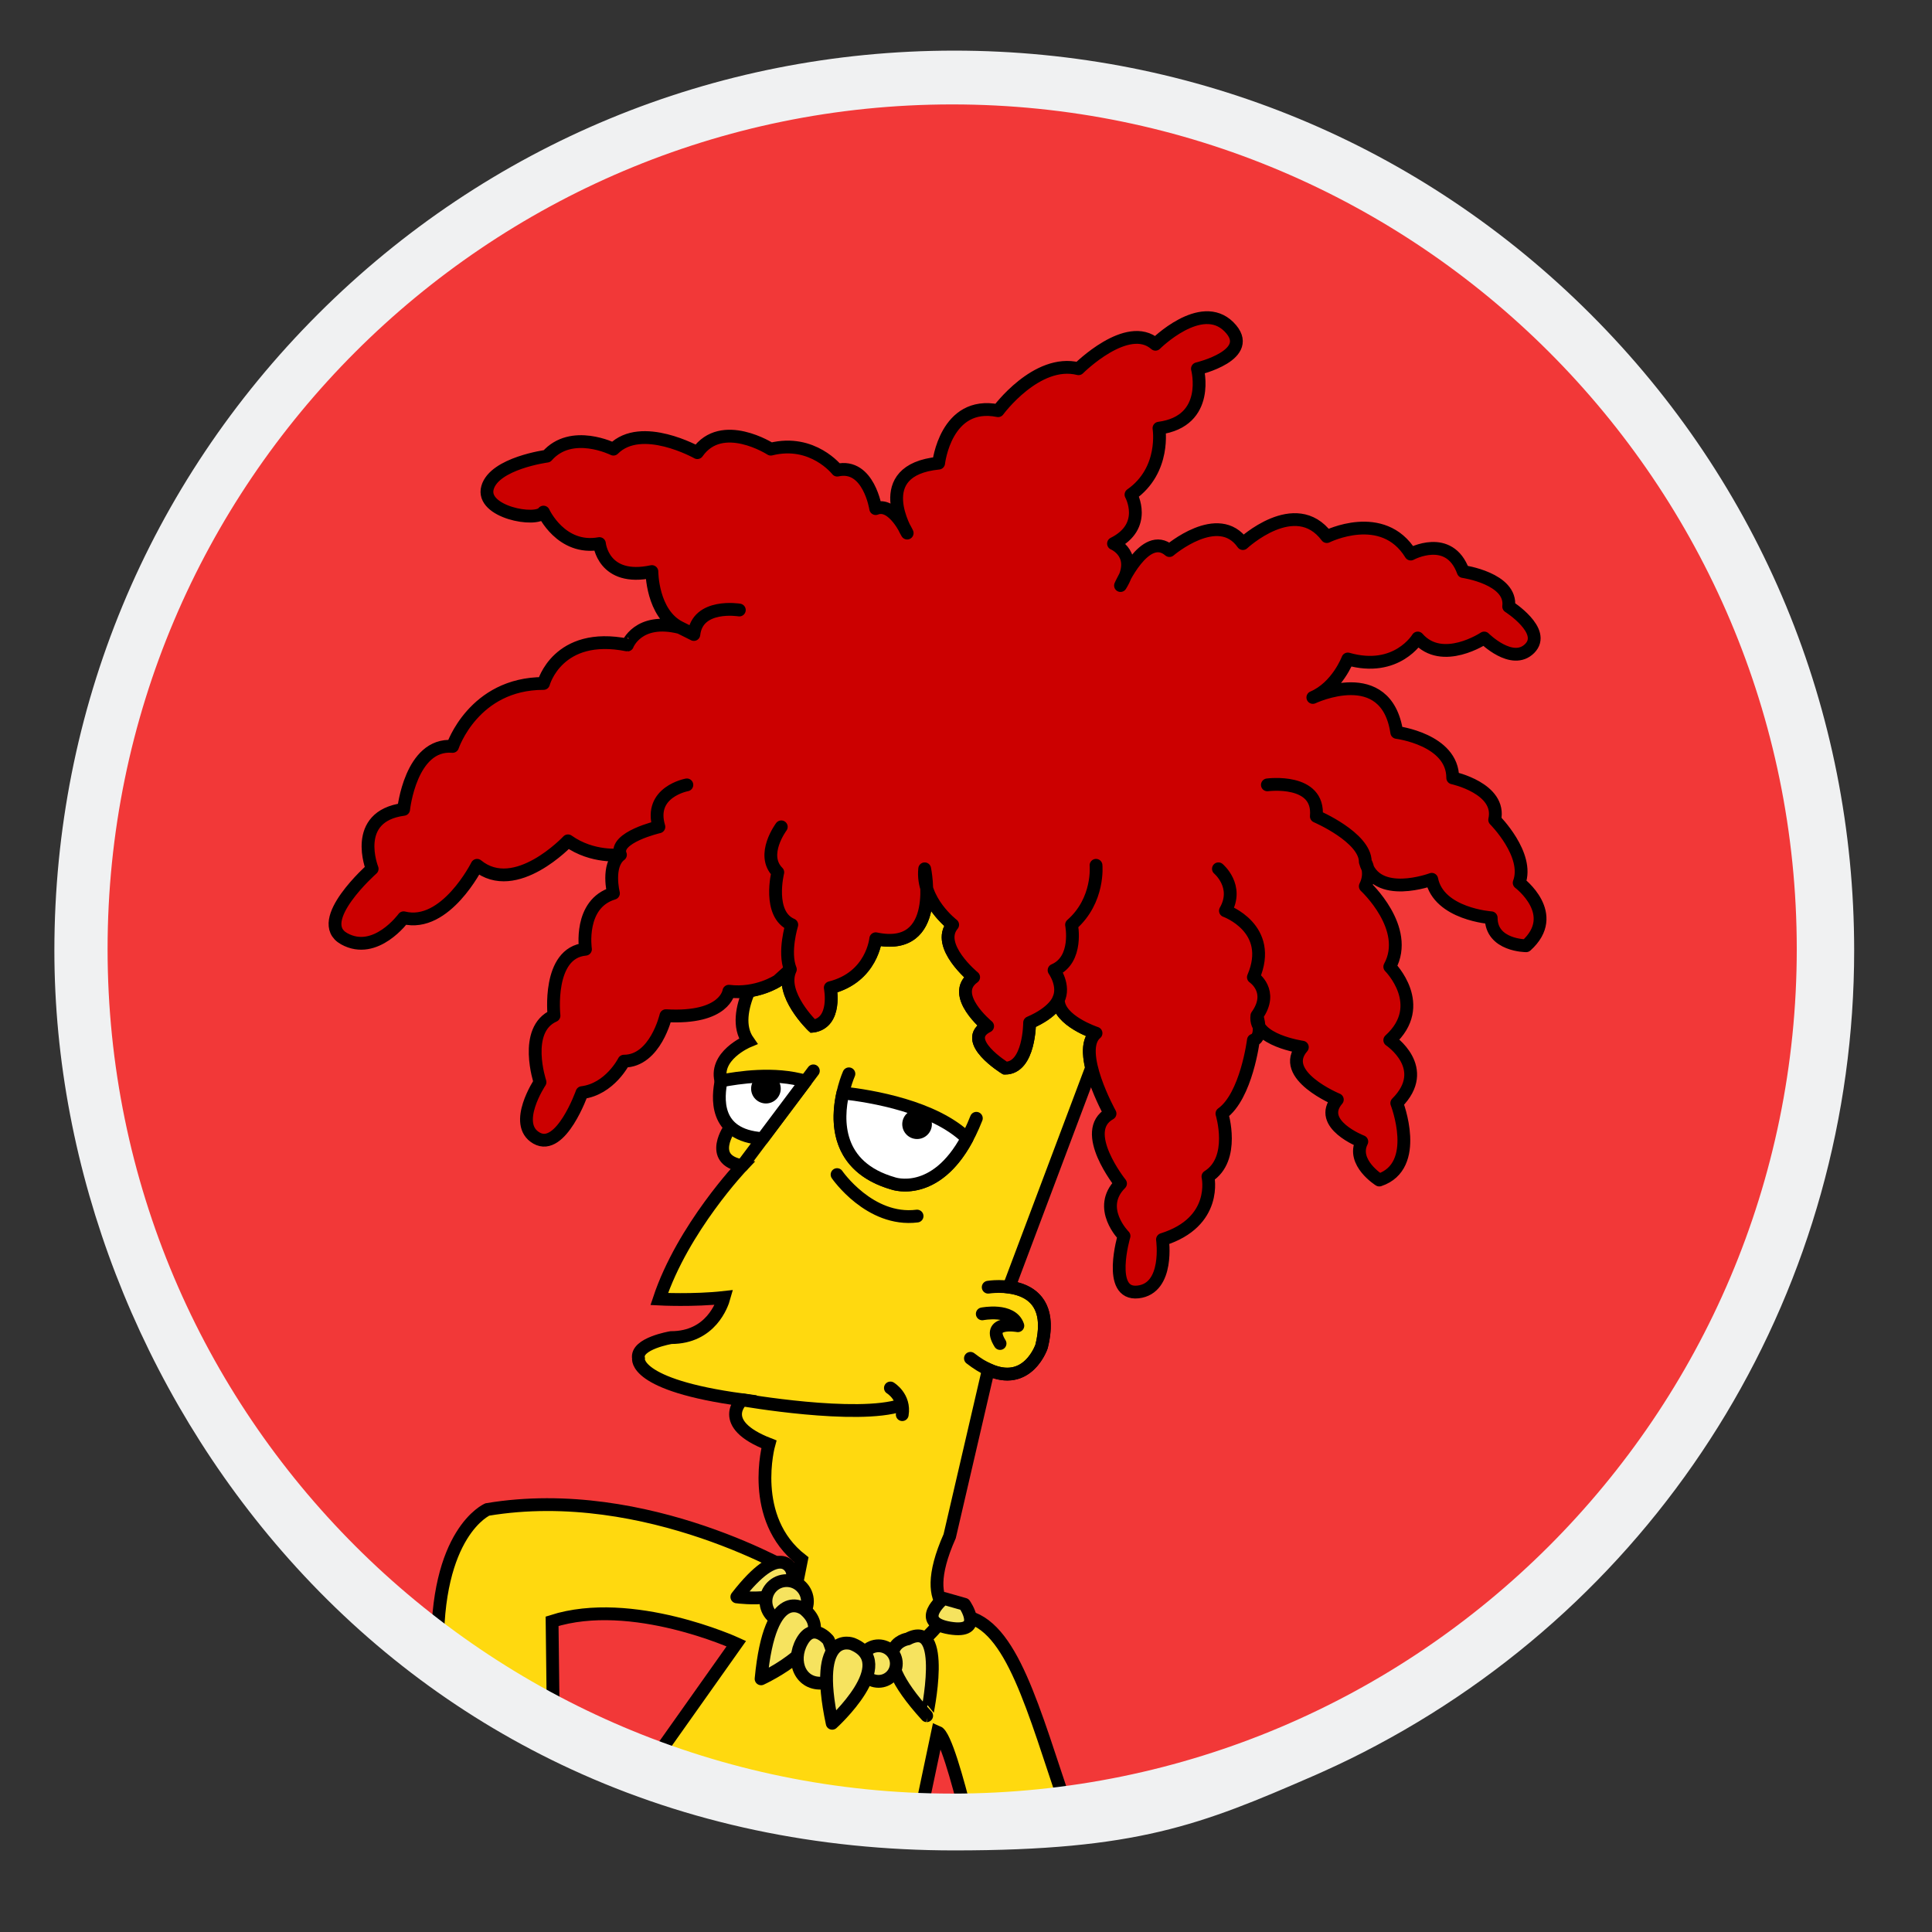 <?xml version="1.0" encoding="utf-8"?>
<!-- Generator: Adobe Illustrator 16.0.3, SVG Export Plug-In . SVG Version: 6.00 Build 0)  -->
<!DOCTYPE svg PUBLIC "-//W3C//DTD SVG 1.1//EN" "http://www.w3.org/Graphics/SVG/1.1/DTD/svg11.dtd">
<svg version="1.1" xmlns="http://www.w3.org/2000/svg" xmlns:xlink="http://www.w3.org/1999/xlink" x="0px" y="0px" width="453px"
	 height="453px" viewBox="0 0 453 453" enable-background="new 0 0 453 453" xml:space="preserve">
<rect x="0" y="0" width="453" height="453" fill="#333333" stroke="none"/>
<g id="Layer_3">
</g>
<g id="Layer_2" display="none">
	<circle display="inline" fill="#BDE18A" cx="226.758" cy="227.044" r="202.113"/>
	<path display="inline" fill="#FFFFFF" stroke="#000000" stroke-width="3" stroke-linecap="round" stroke-linejoin="round" d="
		M272.27,403.576l1.343,19.349c0,0,124.525-43.354,141.036-124.899l-61.457-4.962c0,0-39.178-19.274-58.22-20.502
		c9.029,16.497,19.729,41.422,19.729,41.422c-4.184,6.693-26.777,18.409-26.777,18.409l20.083,16.736
		C290.433,389.294,272.27,403.576,272.27,403.576z"/>
	<g id="Layer_4" display="inline">
		
			<circle fill="none" stroke="#000000" stroke-width="3" stroke-linecap="round" stroke-linejoin="round" stroke-miterlimit="10" cx="221.25" cy="226.898" r="203.08"/>
	</g>
	<g display="inline">
		<path fill="#FFFFFF" stroke="#000000" stroke-width="3" stroke-linecap="round" stroke-linejoin="round" d="M268.743,407.277
			c0.507,2.121,0,12.983,0,12.983s-55.493,25.138-123.493-2.862s-86.708-68.957-86.708-68.957
			c35.364-50.57,92.24-74.997,99.745-78.061v51.545l30.125,7.531l-11.715,15.062C176.697,344.52,210.168,394.726,268.743,407.277"/>
	</g>
	<path display="inline" fill="#FFFFFF" d="M173.805,264.539c-4.975,1.519-9.885,3.339-14.681,5.507c0,0-0.294,0.113-0.837,0.335
		v51.545l30.125,7.531l-11.715,15.062c0,0,33.471,50.206,92.046,62.758C224.169,371.77,181.646,281.705,173.805,264.539"/>
	<path display="inline" fill="none" stroke="#000000" stroke-width="3" stroke-linecap="round" stroke-linejoin="round" d="
		M173.805,264.539c-4.975,1.519-9.885,3.339-14.681,5.507c0,0-0.294,0.113-0.837,0.335v51.545l30.125,7.531l-11.715,15.062
		c0,0,33.471,50.206,92.046,62.758C224.169,371.77,181.646,281.705,173.805,264.539L173.805,264.539z"/>
	<path display="inline" fill="#FFFFFF" d="M318.949,312.722c0,0-20.659-42.344-23.232-43.148
		c-4.354,51.599-26.974,137.704-26.974,137.704s25.938-19.245,43.512-59.41l-20.083-16.736
		C292.172,331.131,314.766,319.415,318.949,312.722"/>
	<path display="inline" fill="none" stroke="#000000" stroke-width="3" stroke-linecap="round" stroke-linejoin="round" d="
		M318.949,312.722c0,0-11.494-24.064-20.523-40.562c-0.616-0.04-1.165-1.782-3.738-2.587
		c-4.354,51.599-25.944,137.704-25.944,137.704s25.938-19.245,43.512-59.41l-20.083-16.736
		C292.172,331.131,314.766,319.415,318.949,312.722L318.949,312.722z M344.89,322.763c0,0,17.738,35.801,17.738,55.886"/>
	<path display="inline" fill="#D0BEDD" d="M289.47,313.935c-6.168,13.77-11.766,13.78-11.766,13.78l-13.556-26.107l-13.277,3.542
		c0.142-0.016,0.226-0.027,0.226-0.027l-16.568,30.124c-13.926-5.253-25.253-11.966-34.441-19.11
		c14.915,26.627,34.516,57.464,55.316,78.909l13.34,12.232l3.735-14.808C276.82,374.824,284.078,343.948,289.47,313.935"/>
	<path display="inline" fill="none" stroke="#000000" stroke-width="3" stroke-linecap="round" stroke-linejoin="round" d="
		M289.47,313.935c-6.168,13.77-11.766,13.78-11.766,13.78l-13.556-26.107l-13.277,3.542c0.142-0.016,0.226-0.027,0.226-0.027
		l-16.568,30.124c-13.926-5.253-25.253-11.966-34.441-19.11c14.915,26.627,34.516,57.464,55.316,78.909l13.34,12.232l3.735-14.808
		C276.82,374.824,284.078,343.948,289.47,313.935L289.47,313.935z"/>
	<polyline display="inline" fill="#18965F" points="237.039,307.634 253.606,334.242 266.158,334.744 278.205,299.098 
		237.039,307.634 	"/>
	<polygon display="inline" fill="none" stroke="#000000" stroke-width="3" stroke-linecap="round" stroke-linejoin="round" points="
		237.039,307.634 253.606,334.242 266.158,334.744 278.205,299.098 237.039,307.634 	"/>
	<path display="inline" fill="#D0BEDD" stroke="#000000" stroke-width="3" stroke-linecap="round" stroke-linejoin="round" d="
		M174.418,252.615c9.559,37.122,51.558,48.651,77.227,51.99l-17.116,30.641c-57.233-21.589-70.788-67.776-70.788-67.776l3.176-5.433
		L174.418,252.615"/>
	<path display="inline" fill="none" stroke="#000000" stroke-width="3" stroke-linecap="round" stroke-linejoin="round" d="
		M264.148,301.607l13.556,26.107c13.32,0,18.622-26.346,20.879-42.566c0,0-4.146-8.332-5.146-7.062
		C287.038,286.21,276.884,298.07,264.148,301.607L264.148,301.607z"/>
	<path display="inline" fill="#18965F" d="M266.201,334.615l-0.043,0.129l-11.126-0.445l-10.409,48.714
		c7.836,9.397,15.942,17.752,24.12,24.265c0,0,3.304-12.583,7.629-31.006L266.201,334.615"/>
	<path display="inline" fill="none" stroke="#000000" stroke-width="3" stroke-linecap="round" stroke-linejoin="round" d="
		M266.201,334.615l-0.043,0.129l-11.126-0.445l-10.409,48.714c7.836,9.397,15.942,17.752,24.12,24.265
		c0,0,3.304-12.583,7.629-31.006L266.201,334.615L266.201,334.615z"/>
	<path display="inline" fill="#E6E6E6" d="M179.373,245.379c0,0-30.623-8.032-21.086,18.577c0,0,22.594,55.727,47.695,83.841
		c21.34,23.9,54.723,51.711,54.723,51.711l2.766,28.731l10.544-0.501l-1.261-32.247c0,0,44.032-91.585,22.443-120.704l-10.395,8.246
		c0,0,28.616,5.02-20.082,108.441l-51.709-48.697c0,0-31.629-44.18-41.67-70.789c-10.043-26.609,10.041-18.074,10.041-18.074
		L179.373,245.379"/>
	<path display="inline" fill="none" stroke="#000000" stroke-width="3" stroke-linecap="round" stroke-linejoin="round" d="
		M178.299,245.379c0,0-30.623-8.032-21.086,18.577c0,0,22.594,55.727,47.695,83.841c21.34,23.9,54.723,51.711,54.723,51.711
		l4.049,26.029l-0.209,2.452l10.544-0.501l-2.335-31.997c0,0,44.065-91.255,22.477-120.374l-11.312,6.344
		c0,0,29.501,6.592-19.197,110.014l-51.709-48.697c0,0-31.629-44.18-41.67-70.789c-10.043-26.609,10.041-18.074,10.041-18.074
		L178.299,245.379L178.299,245.379z"/>
	<path display="inline" fill="#CB904B" stroke="#000000" stroke-width="3" stroke-linecap="round" stroke-linejoin="round" d="
		M259.326,113.912c0,0,45.414,11.571,44.025,55.972c0,0,3.904,4.026-1.518,7.193l-7.822,11.068c0,0,15.264,10.406,4.857,22.201
		c0,0-2.082,15.956,4.163,27.055c0,0,11.101,8.325-1.389,12.488c0,0-36.073,7.631-64.518,1.388c0,0-21.507-6.244-23.588,9.714
		c0,0-2.082,15.955,43.013,16.648c0,0,31.312-8.731,35.381-11.793s8.86,4.104,5.549,6.937l-9.712,6.244
		c3.013,0.747,2.856,8.06-2.081,8.325c0,0-13.604,18.547-42.319,15.957c0,0-76.313-6.245-65.214-61.051
		c0,0,5.552-9.713,8.326-11.101c0,0-21.507,1.388-13.181-18.731c7.651-18.491,18.037-5.55,22.2-0.694l-2.081-6.245l-1.388-9.711
		l-9.02-24.976l11.1-32.607l21.508-20.119L259.326,113.912"/>
	<g display="inline">
		<path fill="none" stroke="#000000" stroke-width="3" stroke-linecap="round" stroke-linejoin="round" d="M297.46,272.702
			l-9.712,6.244c3.346,0.827,2.134,9.077-2.061,8.312c0,0-13.938,19.141-42.319,15.957c0,0-76.313-6.245-65.214-61.051
			c0,0,5.552-9.713,8.326-11.101c0,0-21.507,1.388-13.181-18.731c7.651-18.491,18.037-5.55,22.2-0.694l-2.081-6.245l-1.388-9.711
			l-9.02-24.976l11.1-32.607l21.508-20.119l43.707-4.163l0,0c0,0,44.813,11.017,43.425,55.417c0,0,4.828,3.664-0.417,7.247
			l-8.322,11.568c0,0,15.264,10.406,4.857,22.201c0,0-2.082,15.956,4.163,27.055c0,0,11.101,8.325-1.389,12.488
			c0,0-36.073,7.631-64.518,1.388c0,0-21.507-6.244-23.588,9.714c0,0,25.32,9.354,70.415,10.047l7.979-5.191 M229.494,158.219
			c0,0,30.524-9.713,54.111,0.694 M232.963,146.425c0,0,32.607-2.082,41.624-0.694 M239.899,134.631c0,0,14.569-1.388,25.669,0
			 M179.576,230.297c0.111,3.352,0.596,7.324,2.742,8.398c1.799,0.898,3.016-4.033,3.647-7.615
			C184.895,231.1,182.292,231.045,179.576,230.297L179.576,230.297z"/>
		<path fill="#333333" d="M257.245,104.89c-2.082-8.928-18.732,0-18.732,0c-16.649-8.928-27.057,4.072-27.057,4.072
			c-13.183-4.856-22.2,14.569-22.2,14.569c-8.325-2.775-11.794,9.713-11.794,9.713c-9.712,0.694-4.856,17.344-4.856,17.344
			c-11.101,2.082-2.081,15.262-2.081,15.262c-10.405,5.55,1.388,23.588,1.388,23.588c-4.295,5.904,0.547,15.541,2.957,19.603
			c5.744-10.412,12.592-5.911,17.207-1.227c2.031-0.366,3.977-0.755,4.811-1.033c5.551-4.162-6.243-16.649-6.243-16.649
			c5.55-3.469,0.693-29.138,0.693-29.138c6.244-2.775,2.774-18.732,2.774-18.732s-8.324,1.388-0.692-2.081
			c7.631-3.468,18.731-14.569,18.731-14.569c9.713,0.693,15.956-6.937,18.037-6.937c13.181,4.163,20.118-2.775,20.118-2.775
			c13.875,4.857,15.263-6.244,15.263-6.244C266.261,106.188,257.245,104.89,257.245,104.89"/>
		<path fill="none" stroke="#000000" stroke-width="3" stroke-linecap="round" stroke-linejoin="round" d="M257.245,104.89
			c-2.082-8.928-18.732,0-18.732,0c-16.649-8.928-27.057,4.072-27.057,4.072c-13.183-4.856-22.2,14.569-22.2,14.569
			c-8.325-2.775-11.794,9.713-11.794,9.713c-9.712,0.694-4.856,17.344-4.856,17.344c-11.101,2.082-2.081,15.262-2.081,15.262
			c-10.405,5.55,1.388,23.588,1.388,23.588c-4.295,5.904,0.547,15.541,2.957,19.603c5.744-10.412,12.592-5.911,17.207-1.227
			c2.031-0.366,3.977-0.755,4.811-1.033c5.551-4.162-6.243-16.649-6.243-16.649c5.55-3.469,0.693-29.138,0.693-29.138
			c6.244-2.775,2.774-18.732,2.774-18.732s-8.324,1.388-0.692-2.081c7.631-3.468,18.731-14.569,18.731-14.569
			c9.713,0.693,15.956-6.937,18.037-6.937c13.181,4.163,20.118-2.775,20.118-2.775c13.875,4.857,15.263-6.244,15.263-6.244
			C266.261,106.188,257.245,104.89,257.245,104.89L257.245,104.89z"/>
	</g>
	<path display="inline" fill="#FFFFFF" d="M237.126,251.183c0,0-3.783-1.093-8.326-1.192v24.1
		c5.705,1.706,13.539,2.994,24.282,3.366v-24.121C247.686,252.986,242.279,252.314,237.126,251.183"/>
	<path display="inline" fill="none" stroke="#000000" stroke-width="3" stroke-linecap="round" stroke-linejoin="round" d="
		M237.126,251.183c0,0-3.783-1.093-8.326-1.192v24.1c5.705,1.706,13.539,2.994,24.282,3.366v-24.121
		C247.686,252.986,242.279,252.314,237.126,251.183L237.126,251.183z"/>
	<path display="inline" fill="#FFFFFF" d="M213.538,260.896c0,0-1.081,8.308,15.262,13.193v-24.1
		C222.505,249.853,214.747,251.628,213.538,260.896"/>
	<path display="inline" fill="none" stroke="#000000" stroke-width="3" stroke-linecap="round" stroke-linejoin="round" d="
		M213.538,260.896c0,0-1.081,8.308,15.262,13.193v-24.1C222.505,249.853,214.747,251.628,213.538,260.896L213.538,260.896z"/>
	<path display="inline" fill="#FFFFFF" d="M275.281,252.703v21.019c6.076-1.768,16.92-8.544,17.343-8.604v-14.276
		C288.053,251.515,282.033,252.25,275.281,252.703"/>
	<path display="inline" fill="none" stroke="#000000" stroke-width="3" stroke-linecap="round" stroke-linejoin="round" d="
		M275.281,253.203v21.019c6.076-1.768,12.352-4.44,16.65-8.47l0.692-14.41C288.053,252.015,282.033,252.75,275.281,253.203
		L275.281,253.203z"/>
	<path display="inline" fill="#FFFFFF" d="M253.082,253.335v24.121c1.126,0.039,2.277,0.071,3.469,0.089
		c0,0,9.116-0.524,18.73-3.323v-21.019C268.397,253.665,260.752,253.829,253.082,253.335"/>
	<path display="inline" fill="none" stroke="#000000" stroke-width="3" stroke-linecap="round" stroke-linejoin="round" d="
		M253.082,253.335v24.121c1.126,0.039,2.277,0.071,3.469,0.089c0,0,9.116-0.524,18.73-3.323v-21.019
		C268.397,253.665,260.752,253.829,253.082,253.335L253.082,253.335z M217.7,240.776c0,0-15.263,4.162-18.038,14.568
		c-2.775,10.407,9.713,15.957,9.713,15.957 M184.399,211.638c0,0,6.938,2.082,5.55,6.938c0,0-13.182-6.244-4.856,3.469
		 M253.774,222.045c0,0-6.938,11.794,6.938,12.488c0,0,27.921,3.483,29.138-11.102c0.692-8.324-10.406-15.262-10.406-15.262
		s-25.67-20.119,0.692-29.832"/>
	<path display="inline" fill="#FFFFFF" d="M259.669,190.047c1.196,6.597-7.461,13.692-19.336,15.846
		c-11.876,2.153-22.472-1.449-23.669-8.045c-1.196-6.598,7.459-13.693,19.336-15.847
		C247.875,179.847,258.473,183.449,259.669,190.047"/>
	<path display="inline" fill="none" stroke="#000000" stroke-width="3" stroke-linecap="round" stroke-linejoin="round" d="
		M259.669,190.047c1.196,6.597-7.461,13.692-19.336,15.846c-11.876,2.153-22.472-1.449-23.669-8.045
		c-1.196-6.598,7.459-13.693,19.336-15.847C247.875,179.847,258.473,183.449,259.669,190.047L259.669,190.047z"/>
	<path display="inline" fill="#FFFFFF" d="M268.239,189.117c0.048,6.496,8.505,12.11,18.891,12.539
		c10.39,0.428,18.771-4.49,18.726-10.986c-0.047-6.496-8.507-12.11-18.895-12.539C276.576,177.702,268.192,182.62,268.239,189.117"
		/>
	<path display="inline" fill="none" stroke="#000000" stroke-width="3" stroke-linecap="round" stroke-linejoin="round" d="
		M268.239,189.117c0.048,6.496,8.505,12.11,18.891,12.539c10.39,0.428,18.771-4.49,18.726-10.986
		c-0.047-6.496-8.507-12.11-18.895-12.539C276.576,177.702,268.192,182.62,268.239,189.117L268.239,189.117z"/>
	<path display="inline" d="M238.166,192.04c0,1.821-1.475,3.296-3.297,3.296c-1.819,0-3.295-1.476-3.295-3.296
		c0-1.82,1.476-3.295,3.295-3.295C236.691,188.744,238.166,190.22,238.166,192.04"/>
	<path display="inline" d="M290.344,189.894c0,1.821-1.476,3.296-3.296,3.296c-1.821,0-3.296-1.475-3.296-3.296
		c0-1.82,1.475-3.295,3.296-3.295C288.868,186.599,290.344,188.074,290.344,189.894"/>
	<path display="inline" fill="#333333" d="M252.105,174.338c0.477,1.657-0.48,3.386-2.136,3.863l-28.146,6.273
		c-1.658,0.478-3.387-0.479-3.864-2.136c-0.476-1.657,0.479-3.387,2.137-3.864l28.146-6.273
		C249.898,171.725,251.63,172.681,252.105,174.338"/>
	<path display="inline" fill="none" stroke="#000000" stroke-width="3" stroke-linecap="round" stroke-linejoin="round" d="
		M252.105,174.338c0.477,1.657-0.48,3.386-2.136,3.863l-28.146,6.273c-1.658,0.478-3.387-0.479-3.864-2.136
		c-0.476-1.657,0.479-3.387,2.137-3.864l28.146-6.273C249.898,171.725,251.63,172.681,252.105,174.338L252.105,174.338z"/>
	<path display="inline" fill="#333333" d="M307.227,178.456c-0.236,1.708-1.812,2.901-3.521,2.666l-28.272-5.671
		c-1.71-0.235-2.903-1.81-2.667-3.518s1.81-2.903,3.52-2.667l28.272,5.671C306.267,175.172,307.461,176.748,307.227,178.456"/>
	<path display="inline" fill="none" stroke="#000000" stroke-width="3" stroke-linecap="round" stroke-linejoin="round" d="
		M307.227,178.456c-0.236,1.708-1.812,2.901-3.521,2.666l-28.272-5.671c-1.71-0.235-2.903-1.81-2.667-3.518s1.81-2.903,3.52-2.667
		l28.272,5.671C306.267,175.172,307.461,176.748,307.227,178.456L307.227,178.456z"/>
	<path display="inline" fill="#333333" d="M179.576,230.297c0.111,3.352,0.596,7.324,2.742,8.398
		c1.799,0.898,3.016-4.033,3.647-7.615C184.895,231.1,182.292,231.045,179.576,230.297"/>
	<path display="inline" fill="none" stroke="#000000" stroke-width="3" stroke-linecap="round" stroke-linejoin="round" d="
		M179.576,230.297c0.111,3.352,0.596,7.324,2.742,8.398c1.799,0.898,3.529-3.956,4.162-7.538
		C185.408,231.177,182.292,231.045,179.576,230.297L179.576,230.297z"/>
	<g display="inline">
		<path fill="#F0F1F2" d="M223.25,437.398c-32.219,0-62.432-6.399-89.8-19.021c-25.146-11.596-47.418-28.174-66.196-49.272
			C32.298,329.827,12.25,277.813,12.25,226.398c0-56.363,21.947-109.351,61.798-149.202s92.839-61.798,149.202-61.798
			s109.351,21.947,149.202,61.798c39.851,39.851,61.798,92.839,61.798,149.202c0,78.176-42.899,149.582-111.958,186.354
			c-4.111,2.202-8.352,4.281-12.606,6.184c-0.495,0.232-0.973,0.441-1.449,0.65l-0.846,0.371
			C281.016,431.442,266.002,437.398,223.25,437.398z M222.758,28.011c-109.195,0-198.033,88.837-198.033,198.033
			s88.838,198.033,198.033,198.033c109.196,0,198.033-88.837,198.033-198.033S331.954,28.011,222.758,28.011z"/>
	</g>
	<path display="inline" fill="none" d="M227.25,17.898c28.285,0,55.723,5.539,81.549,16.461
		c24.947,10.551,47.353,25.657,66.593,44.897c19.24,19.24,34.347,41.646,44.897,66.592c10.923,25.827,16.461,53.264,16.461,81.549
		c0,38.717-10.643,76.535-30.777,109.367c-19.574,31.921-47.372,58.085-80.393,75.667c-4.076,2.184-8.283,4.247-12.507,6.133
		l-0.03,0.014l-0.031,0.016c-0.451,0.214-0.914,0.415-1.378,0.618c-0.285,0.125-0.571,0.25-0.826,0.363
		c-26.399,11.495-54.512,17.323-83.558,17.323c-32,0-62.002-6.353-89.172-18.883c-24.958-11.509-47.064-27.965-65.704-48.908
		c-17.49-19.652-31.181-42.341-40.69-67.435c-9.115-24.051-13.934-49.734-13.934-74.274c0-28.285,5.539-55.722,16.461-81.549
		c10.551-24.947,25.657-47.352,44.896-66.592c19.24-19.24,41.646-34.346,66.593-44.897C171.528,23.438,198.965,17.898,227.25,17.898
		 M226.758,426.577c26.937,0,53.067-5.275,77.669-15.682c23.761-10.05,45.1-24.438,63.423-42.761s32.71-39.662,42.761-63.424
		c10.404-24.602,15.682-50.731,15.682-77.668c0-26.936-5.276-53.066-15.682-77.667c-10.051-23.761-24.438-45.099-42.761-63.423
		c-18.323-18.324-39.662-32.71-63.423-42.76c-24.602-10.406-50.732-15.682-77.669-15.682c-26.936,0-53.066,5.276-77.668,15.682
		c-23.761,10.05-45.099,24.437-63.423,42.76c-18.324,18.323-32.71,39.662-42.76,63.423c-10.406,24.601-15.683,50.732-15.683,77.667
		c0,26.937,5.276,53.066,15.683,77.668c10.05,23.762,24.437,45.101,42.76,63.424c18.324,18.323,39.662,32.711,63.423,42.761
		C173.691,421.301,199.822,426.577,226.758,426.577 M227.25,14.898c-117.367,0-212.5,95.133-212.5,212.5
		c0,99.875,76.854,212.5,212.5,212.5c30.124,0,58.791-6.267,84.755-17.571c0.768-0.344,1.544-0.668,2.292-1.021
		c4.318-1.929,8.549-4.004,12.7-6.229c67.085-35.722,112.753-106.366,112.753-187.679C439.75,110.031,344.617,14.898,227.25,14.898
		L227.25,14.898z M226.758,423.577L226.758,423.577 M423.291,227.045 M226.758,30.511 M30.225,227.045"/>
</g>
<g id="Layer_4_1_">
	<circle fill="#F23838" cx="223.75" cy="223.516" r="202.113"/>
	<g id="Layer_4_2_">
		
			<circle fill="none" stroke="#000000" stroke-width="3" stroke-linecap="round" stroke-linejoin="round" stroke-miterlimit="10" cx="221.75" cy="223.37" r="203.08"/>
	</g>
	<path fill="#FFD90F" stroke="#000000" stroke-width="3" d="M226.632,425.794c-2.14-8.59-5.05-18.952-6.786-19.675l-4.817,22.857
		l-62.802-14.74l20.423-28.846c0,0-24.473-11.236-43.202-5.243l0.293,24.311l-27.118-16.606
		c-0.678-28.634,11.649-33.922,11.649-33.922c37.523-6.254,72.963,15.288,72.963,15.288l0.694-3.476
		c-12.508-9.728-7.644-27.099-7.644-27.099c-12.508-4.865-6.254-10.424-6.254-10.424c-25.711-3.476-24.321-9.729-24.321-9.729
		c-0.694-3.474,7.644-4.863,7.644-4.863c9.314,0,11.967-7.761,12.428-9.415c-7.165,0.805-15.207,0.381-15.207,0.381
		c5.559-16.678,19.457-31.27,19.457-31.27c-8.338-1.39-2.779-9.033-2.779-9.033l-2.085-10.423c-2.085-6.254,6.254-9.729,6.254-9.729
		c-2.392-3.415-1.422-8.005,0.181-11.793c4.064-0.599,6.769-2.396,6.769-2.396l2.942-2.658c-2.678,5.712,5.257,13.317,5.257,13.317
		c5.739-0.82,4.101-9.02,4.101-9.02c9.839-2.46,10.658-11.479,10.658-11.479c10.637,2.239,12.098-6.221,11.957-11.816
		c1.575,5.099,6.083,8.537,6.083,8.537c-4.101,4.919,4.92,12.299,4.92,12.299c-5.739,4.1,3.28,11.479,3.28,11.479
		c-6.561,3.28,4.1,9.84,4.1,9.84c5.739,0,5.739-10.66,5.739-10.66c5.74-2.459,6.741-5.356,6.741-5.356
		c0,4.92,8.838,7.816,8.838,7.816c-1.91,1.592-1.84,4.79-1.042,8.107l-19.365,51.435c4.552,0.603,10.276,3.355,7.634,13.922
		c0,0-3.216,9.64-12.469,5.403l-0.038,0.155l-9.032,38.914c-8.34,18.762,3.473,18.762,3.473,18.762
		c11.115,1.961,16.08,21.764,24.152,45.514c0.507,1.491,1.026,2.998,1.56,4.517"/>
	<g>
		<path fill="#CC0000" d="M159.411,147.133c-6.56-3.28-6.56-13.119-6.56-13.119c-11.479,2.46-12.3-6.56-12.3-6.56
			c-9.02,1.64-13.119-7.38-13.119-7.38c-1.64,2.46-14.759,0-13.12-5.74c1.641-5.74,13.939-7.379,13.939-7.379
			c5.74-6.56,15.58-1.64,15.58-1.64c6.56-6.56,19.679,0.82,19.679,0.82c5.739-8.199,17.22-0.82,17.22-0.82
			c9.839-2.46,15.578,4.92,15.578,4.92c7.381-1.64,9.02,9.02,9.02,9.02c4.101-1.64,7.381,5.74,7.381,5.74s-9.02-14.759,7.379-16.399
			c0,0,1.641-14.759,13.939-12.299c0,0,9.02-12.299,18.859-9.839c0,0,11.479-11.479,18.039-5.74c0,0,10.66-10.66,17.22-4.1
			c6.56,6.56-7.38,9.84-7.38,9.84s3.279,12.299-9.02,13.939c0,0,1.64,9.839-6.56,15.579c0,0,4.1,7.379-4.1,11.479
			c0,0,6.164,2.547,1.64,9.839c0,0,5.739-13.119,11.479-8.2c0,0,11.479-9.839,17.219-1.64c0,0,12.3-11.479,19.68-1.64
			c0,0,13.119-6.56,19.679,4.1c0,0,9.02-4.92,12.299,4.1c0,0,11.48,1.64,10.66,8.2c0,0,9.02,5.74,4.92,9.839s-10.66-2.46-10.66-2.46
			s-9.839,6.56-15.579,0c0,0-4.92,8.2-16.399,4.92c0,0-2.459,6.56-8.199,9.02c0,0,17.219-8.2,19.679,8.2c0,0,13.12,1.64,13.12,10.66
			c0,0,11.479,2.46,9.839,9.839c0,0,8.2,8.2,5.74,14.76c0,0,9.839,7.38,1.64,14.759c0,0-8.199,0-8.199-6.56
			c0,0-12.3-0.819-13.939-9.02c0,0-13.119,4.92-15.579-4.1c0,0,1.64,2.46,0,5.74c0,0,10.659,9.839,5.739,18.858
			c0,0,9.02,9.02,0,17.22c0,0,9.84,6.56,1.64,14.759c0,0,5.74,14.76-4.1,18.039c0,0-6.56-4.1-4.1-9.02c0,0-10.659-4.1-5.739-9.839
			c0,0-13.939-5.74-8.2-12.3c0,0-11.479-1.64-10.659-7.38c0,0,1.64,4.92-0.82,5.74c0,0-1.64,13.119-7.38,17.219
			c0,0,3.28,10.659-3.279,14.76c0,0,2.46,10.659-10.659,14.759c0,0,1.64,11.479-5.74,12.3c-7.38,0.819-3.279-13.12-3.279-13.12
			s-6.561-6.56-0.82-12.299c0,0-9.84-12.3-2.46-16.399c0,0-8.199-14.759-3.28-18.859c0,0-8.838-2.896-8.838-7.816
			c0,0-1.001,2.897-6.741,5.356c0,0,0,10.66-5.739,10.66c0,0-10.66-6.56-4.1-9.84c0,0-9.02-7.38-3.28-11.479
			c0,0-9.021-7.38-4.92-12.299c0,0-7.351-5.605-6.56-13.12c0,0,4.1,19.68-11.48,16.399c0,0-0.819,9.02-10.658,11.479
			c0,0,1.639,8.199-4.101,9.02c0,0-7.935-7.605-5.257-13.317l-2.942,2.658c0,0-4.92,3.279-11.479,2.46c0,0-0.82,6.56-14.76,5.739
			c0,0-2.459,10.66-9.84,10.66c0,0-3.279,6.56-9.839,7.379c0,0-4.92,13.939-10.659,10.66c-5.74-3.28,0.82-13.12,0.82-13.12
			s-4.101-12.299,3.279-15.579c0,0-1.641-14.759,7.379-15.579c0,0-1.639-10.659,6.561-13.119c0,0-1.641-6.56,1.64-9.02
			c0,0-6.56,0.819-12.3-3.28c0,0-12.299,13.119-21.318,5.74c0,0-7.38,14.759-17.219,12.299c0,0-6.561,9.02-13.939,4.92
			c-7.38-4.1,6.559-16.399,6.559-16.399s-4.919-12.299,7.381-13.939c0,0,1.639-15.579,11.479-14.759c0,0,4.92-14.759,21.319-14.759
			c0,0,3.28-12.299,19.679-9.02C147.111,151.233,149.571,144.673,159.411,147.133"/>
		<path fill="none" stroke="#000000" stroke-width="3" stroke-linecap="round" stroke-linejoin="round" d="M159.411,147.133
			c-6.56-3.28-6.56-13.119-6.56-13.119c-11.479,2.46-12.3-6.56-12.3-6.56c-9.02,1.64-13.119-7.38-13.119-7.38
			c-1.64,2.46-14.759,0-13.12-5.74c1.641-5.74,13.939-7.379,13.939-7.379c5.74-6.56,15.58-1.64,15.58-1.64
			c6.56-6.56,19.679,0.82,19.679,0.82c5.739-8.199,17.22-0.82,17.22-0.82c9.839-2.46,15.578,4.92,15.578,4.92
			c7.381-1.64,9.02,9.02,9.02,9.02c4.101-1.64,7.381,5.74,7.381,5.74s-9.02-14.759,7.379-16.399c0,0,1.641-14.759,13.939-12.299
			c0,0,9.02-12.299,18.859-9.839c0,0,11.479-11.479,18.039-5.74c0,0,10.66-10.66,17.22-4.1c6.56,6.56-7.38,9.84-7.38,9.84
			s3.279,12.299-9.02,13.939c0,0,1.64,9.839-6.56,15.579c0,0,4.1,7.379-4.1,11.479c0,0,6.164,2.547,1.64,9.839
			c0,0,5.739-13.119,11.479-8.2c0,0,11.479-9.839,17.219-1.64c0,0,12.3-11.479,19.68-1.64c0,0,13.119-6.56,19.679,4.1
			c0,0,9.02-4.92,12.299,4.1c0,0,11.48,1.64,10.66,8.2c0,0,9.02,5.74,4.92,9.839s-10.66-2.46-10.66-2.46s-9.839,6.56-15.579,0
			c0,0-4.92,8.2-16.399,4.92c0,0-2.459,6.56-8.199,9.02c0,0,17.219-8.2,19.679,8.2c0,0,13.12,1.64,13.12,10.66
			c0,0,11.479,2.46,9.839,9.839c0,0,8.2,8.2,5.74,14.76c0,0,9.839,7.38,1.64,14.759c0,0-8.199,0-8.199-6.56
			c0,0-12.3-0.819-13.939-9.02c0,0-13.119,4.92-15.579-4.1c0,0,1.64,2.46,0,5.74c0,0,10.659,9.839,5.739,18.858
			c0,0,9.02,9.02,0,17.22c0,0,9.84,6.56,1.64,14.759c0,0,5.74,14.76-4.1,18.039c0,0-6.56-4.1-4.1-9.02c0,0-10.659-4.1-5.739-9.839
			c0,0-13.939-5.74-8.2-12.3c0,0-11.479-1.64-10.659-7.38c0,0,1.64,4.92-0.82,5.74c0,0-1.64,13.119-7.38,17.219
			c0,0,3.28,10.659-3.279,14.76c0,0,2.46,10.659-10.659,14.759c0,0,1.64,11.479-5.74,12.3c-7.38,0.819-3.279-13.12-3.279-13.12
			s-6.561-6.56-0.82-12.299c0,0-9.84-12.3-2.46-16.399c0,0-8.199-14.759-3.28-18.859c0,0-8.838-2.896-8.838-7.816
			c0,0-1.001,2.897-6.741,5.356c0,0,0,10.66-5.739,10.66c0,0-10.66-6.56-4.1-9.84c0,0-9.02-7.38-3.28-11.479
			c0,0-9.021-7.38-4.92-12.299c0,0-7.351-5.605-6.56-13.12c0,0,4.1,19.68-11.48,16.399c0,0-0.819,9.02-10.658,11.479
			c0,0,1.639,8.199-4.101,9.02c0,0-7.935-7.605-5.257-13.317l-2.942,2.658c0,0-4.92,3.279-11.479,2.46c0,0-0.82,6.56-14.76,5.739
			c0,0-2.459,10.66-9.84,10.66c0,0-3.279,6.56-9.839,7.379c0,0-4.92,13.939-10.659,10.66c-5.74-3.28,0.82-13.12,0.82-13.12
			s-4.101-12.299,3.279-15.579c0,0-1.641-14.759,7.379-15.579c0,0-1.639-10.659,6.561-13.119c0,0-1.641-6.56,1.64-9.02
			c0,0-6.56,0.819-12.3-3.28c0,0-12.299,13.119-21.318,5.74c0,0-7.38,14.759-17.219,12.299c0,0-6.561,9.02-13.939,4.92
			c-7.38-4.1,6.559-16.399,6.559-16.399s-4.919-12.299,7.381-13.939c0,0,1.639-15.579,11.479-14.759c0,0,4.92-14.759,21.319-14.759
			c0,0,3.28-12.299,19.679-9.02C147.111,151.233,149.571,144.673,159.411,147.133L159.411,147.133z M173.351,143.033
			c0,0-9.84-1.64-10.659,5.74l-3.28-1.64 M161.051,184.031c0,0-9.02,1.64-6.56,9.84c0,0-10.659,2.46-9.02,6.56 M183.189,193.871
			c0,0-4.92,6.56-0.819,10.659c0,0-2.46,9.84,3.28,12.3c0,0-1.978,6.36-0.338,10.461 M256.986,202.891c0,0,0.82,8.199-5.739,13.939
			c0,0,1.64,8.199-4.1,10.659c0,0,2.641,3.662,1.001,6.942 M285.686,203.71c0,0,4.92,4.101,1.64,9.84c0,0,11.479,4.1,6.56,15.579
			c0,0,4.92,3.28,0.82,9.02 M297.165,184.031c0,0,12.299-1.64,11.479,7.38c0,0,11.479,4.92,11.479,10.659 M196.268,275.409
			c0,0,7.643,11.117,18.762,9.727 M230.317,308.067c0,0,6.948-1.39,8.339,2.779c0,0-7.645-1.389-4.17,4.17 M190.708,251.087
			l-16.677,22.236 M174.031,328.22c0,0,26.901,4.71,37.324,1.234 M208.775,325.44c0,0,3.474,2.086,2.778,6.254 M231.706,301.814
			c0,0,16.678-2.78,12.507,13.897c0,0-4.168,12.508-16.676,2.778 M193.127,485.03"/>
	</g>
	<path fill="none" stroke="#000000" stroke-width="3" stroke-linecap="round" stroke-linejoin="round" d="M184.387,367.163
		c0,0-6.244,7.491,7.74,20.976s30.966-10.987,30.966-10.987"/>
	<path fill="#F6E35F" d="M185.648,368.175c0,0-2.525-7.093-12.881,6.257C172.768,374.432,188.379,376.536,185.648,368.175"/>
	<path fill="none" stroke="#000000" stroke-width="3" stroke-linecap="round" stroke-linejoin="round" d="M185.648,368.175
		c0,0-2.525-7.093-12.881,6.257C172.768,374.432,188.379,376.536,185.648,368.175L185.648,368.175z"/>
	<path fill="#F6E35F" d="M189.319,375.472c0,2.687-2.179,4.865-4.865,4.865s-4.864-2.179-4.864-4.865s2.178-4.864,4.864-4.864
		S189.319,372.785,189.319,375.472"/>
	<path fill="none" stroke="#000000" stroke-width="3" stroke-linecap="round" stroke-linejoin="round" d="M189.319,375.472
		c0,2.687-2.179,4.865-4.865,4.865s-4.864-2.179-4.864-4.865s2.178-4.864,4.864-4.864S189.319,372.785,189.319,375.472
		L189.319,375.472z"/>
	<path fill="#F6E35F" d="M188.542,377.312c0,0-7.951-6.217-10.09,16.328C178.452,393.64,197.637,384.814,188.542,377.312"/>
	<path fill="none" stroke="#000000" stroke-width="3" stroke-linecap="round" stroke-linejoin="round" d="M188.542,377.312
		c0,0-7.951-6.217-10.09,16.328C178.452,393.64,197.637,384.814,188.542,377.312L188.542,377.312z"/>
	<path fill="#F6E35F" d="M194.244,384.572c0,0-3.544-4.43-6.203,0.295c-2.658,4.726-0.295,10.338,5.021,9.746
		C198.378,394.022,194.244,384.572,194.244,384.572"/>
	<path fill="none" stroke="#000000" stroke-width="3" stroke-linecap="round" stroke-linejoin="round" d="M194.244,384.572
		c0,0-3.544-4.43-6.203,0.295c-2.658,4.726-0.295,10.338,5.021,9.746C198.378,394.022,194.244,384.572,194.244,384.572
		L194.244,384.572z"/>
	<path fill="#F6E35F" d="M212.848,384.277c0,0-10.63,1.477,4.432,18.014C217.279,402.291,222.299,379.259,212.848,384.277"/>
	<path fill="none" stroke="#000000" stroke-width="3" stroke-linecap="round" stroke-linejoin="round" d="M212.848,384.277
		c0,0-10.63,1.477,4.432,18.014C217.279,402.291,222.299,379.259,212.848,384.277L212.848,384.277z"/>
	<path fill="#F6E35F" d="M210.164,390.063c0,2.302-1.866,4.169-4.168,4.169c-2.303,0-4.169-1.867-4.169-4.169
		c0-2.303,1.866-4.168,4.169-4.168C208.298,385.896,210.164,387.761,210.164,390.063"/>
	<path fill="none" stroke="#000000" stroke-width="3" stroke-linecap="round" stroke-linejoin="round" d="M210.164,390.063
		c0,2.302-1.866,4.169-4.168,4.169c-2.303,0-4.169-1.867-4.169-4.169c0-2.303,1.866-4.168,4.169-4.168
		C208.298,385.896,210.164,387.761,210.164,390.063L210.164,390.063z"/>
	<path fill="#F6E35F" d="M199.855,385.458c0,0-9.451-3.544-4.727,18.606C195.129,404.064,210.781,389.888,199.855,385.458"/>
	<path fill="none" stroke="#000000" stroke-width="3" stroke-linecap="round" stroke-linejoin="round" d="M199.855,385.458
		c0,0-9.451-3.544-4.727,18.606C195.129,404.064,210.781,389.888,199.855,385.458L199.855,385.458z"/>
	<path fill="#F6E35F" d="M221.283,374.776c0,0-6.949,5.559,1.391,6.948c8.338,1.391,3.473-5.559,3.473-5.559L221.283,374.776"/>
	<path fill="none" stroke="#000000" stroke-width="3" stroke-linecap="round" stroke-linejoin="round" d="M221.283,374.776
		c0,0-6.949,5.559,1.391,6.948c8.338,1.391,3.473-5.559,3.473-5.559L221.283,374.776L221.283,374.776z M199.047,251.782
		c0,0-9.033,20.151,10.422,25.71c0,0,11.814,4.169,19.458-15.286"/>
	<path fill="#FFFFFF" d="M209.469,277.492c0,0,9.77,3.443,17.288-10.566c-7.644-7.468-22.427-9.923-29.126-10.669
		C196.193,262.524,195.824,273.595,209.469,277.492"/>
	<path fill="none" stroke="#000000" stroke-width="3" stroke-linecap="round" stroke-linejoin="round" d="M209.469,277.492
		c0,0,9.77,3.443,17.288-10.566c-7.644-7.468-22.427-9.923-29.126-10.669C196.193,262.524,195.824,273.595,209.469,277.492
		L209.469,277.492z"/>
	<path fill="#FFFFFF" d="M169.074,253.435c-0.673,3.566-1.936,12.768,9.72,13.537l10.101-13.465
		C181.567,251.337,173.062,252.668,169.074,253.435"/>
	<path fill="none" stroke="#000000" stroke-width="3" stroke-linecap="round" stroke-linejoin="round" d="M169.074,253.435
		c-0.673,3.566-1.936,12.768,9.72,13.537l10.101-13.465C181.567,251.337,173.062,252.668,169.074,253.435L169.074,253.435z"/>
	<path d="M181.518,252.366c-1.305-0.056-2.595-0.053-3.844-0.004c-0.938,0.621-1.558,1.685-1.558,2.894
		c0,1.92,1.556,3.475,3.474,3.475c1.92,0,3.475-1.555,3.475-3.475C183.064,254.052,182.449,252.989,181.518,252.366"/>
	<path d="M215.029,260.121c-1.919,0-3.476,1.555-3.476,3.474c0,1.92,1.557,3.476,3.476,3.476c1.918,0,3.475-1.556,3.475-3.476
		c0-1.017-0.445-1.924-1.145-2.561c-0.764-0.32-1.537-0.63-2.318-0.911C215.036,260.123,215.033,260.121,215.029,260.121"/>
	<path fill="none" d="M227.75,14.37c28.285,0,55.723,5.539,81.549,16.461c24.947,10.551,47.353,25.657,66.593,44.897
		c19.24,19.24,34.347,41.646,44.897,66.592c10.923,25.827,16.461,53.264,16.461,81.549c0,38.717-10.643,76.535-30.777,109.367
		c-19.574,31.921-47.372,58.085-80.393,75.667c-4.076,2.184-8.283,4.247-12.507,6.133l-0.03,0.014l-0.031,0.016
		c-0.451,0.214-0.914,0.415-1.378,0.618c-0.285,0.125-0.571,0.25-0.826,0.363c-26.399,11.495-54.512,17.323-83.558,17.323
		c-32,0-62.002-6.353-89.172-18.883c-24.958-11.509-47.064-27.965-65.704-48.908c-17.49-19.652-31.181-42.341-40.69-67.435
		C23.068,274.094,18.25,248.41,18.25,223.87c0-28.285,5.539-55.722,16.461-81.549c10.551-24.947,25.657-47.352,44.896-66.592
		c19.24-19.24,41.646-34.346,66.593-44.897C172.028,19.909,199.465,14.37,227.75,14.37 M227.258,423.049
		c26.937,0,53.067-5.275,77.669-15.682c23.761-10.05,45.1-24.438,63.423-42.761s32.71-39.662,42.761-63.424
		c10.404-24.602,15.682-50.731,15.682-77.667s-5.276-53.067-15.682-77.668c-10.051-23.761-24.438-45.099-42.761-63.423
		c-18.323-18.324-39.662-32.71-63.423-42.76c-24.602-10.406-50.732-15.682-77.669-15.682c-26.936,0-53.066,5.276-77.668,15.682
		c-23.761,10.05-45.099,24.437-63.423,42.76c-18.324,18.323-32.71,39.662-42.76,63.423c-10.406,24.601-15.683,50.732-15.683,77.668
		s5.276,53.066,15.683,77.667c10.05,23.762,24.437,45.101,42.76,63.424c18.324,18.323,39.662,32.711,63.423,42.761
		C174.191,417.772,200.322,423.049,227.258,423.049 M227.75,11.37c-117.367,0-212.5,95.133-212.5,212.5
		c0,99.875,76.854,212.5,212.5,212.5c30.124,0,58.791-6.267,84.755-17.571c0.768-0.344,1.544-0.668,2.292-1.021
		c4.318-1.929,8.549-4.004,12.7-6.229C394.582,375.827,440.25,305.183,440.25,223.87C440.25,106.503,345.117,11.37,227.75,11.37
		L227.75,11.37z M227.258,420.049L227.258,420.049 M423.791,223.516 M227.258,26.983 M30.725,223.516"/>
	<g>
		<path fill="#F0F1F2" d="M223.75,433.87c-32.219,0-62.432-6.399-89.8-19.021c-25.146-11.596-47.418-28.174-66.196-49.272
			C32.798,326.299,12.75,274.285,12.75,222.87c0-56.363,21.947-109.351,61.798-149.202S167.387,11.87,223.75,11.87
			s109.351,21.947,149.202,61.798c39.851,39.851,61.798,92.839,61.798,149.202c0,78.176-42.899,149.582-111.958,186.354
			c-4.111,2.202-8.352,4.281-12.606,6.184c-0.495,0.232-0.973,0.441-1.449,0.65l-0.846,0.371
			C281.516,427.914,266.502,433.87,223.75,433.87z M223.258,24.483c-109.195,0-198.033,88.837-198.033,198.033
			s88.838,198.033,198.033,198.033c109.196,0,198.033-88.837,198.033-198.033S332.454,24.483,223.258,24.483z"/>
	</g>
</g>
<g id="Layer_1" display="none">
	<path display="inline" fill="#D1B270" d="M226.124,21.012c111.625,0,202.113,90.49,202.113,202.113
		c0,111.624-90.488,202.113-202.113,202.113c-108.424,0-202.111-86.663-202.111-202.113
		C24.013,111.502,114.501,21.012,226.124,21.012z"/>
	<path display="inline" fill="#FFD90F" d="M298.283,240.232c-5.405-4.055-4.055-17.568-4.055-17.568l6.757-33.783
		c8.486-12.259,9.015-23.547,3.01-33.763c0.599,1.018,0,0,0,0c-35.214-17.088-125.835-9.321-125.835-9.321
		c9.178,23.359-4.828,55.784-10.623,67.515c-1.861-2.001-5.616-3.646-13.197-1.749c-14.5,3.625-13.464,15.016-13.464,15.016
		c4.474,18.238,15.348,16.354,22.142,13.037l0.13,0.617c12.69,12.237,20.598,22.184,24.183,30.822c0,0,4.925,15.398,7.13,22.885
		c-0.036-0.123-0.069-0.242-0.106-0.365c11.308,7.858,26.077,9.851,39.26,9.562c1.997-0.06,0,0,1.997-0.06
		c4.565-0.181,8.896-0.619,12.786-1.16c-1.305-11.562,2.589-25.197,2.589-25.197c15.726-9.23,6.923-11.301,6.923-11.301
		c22.426,0,37.672-4.916,37.672-4.916C307.742,259.15,303.688,244.287,298.283,240.232"/>
	<path display="inline" fill="none" stroke="#000000" stroke-width="3" stroke-linecap="round" stroke-linejoin="round" d="
		M298.283,240.232c-5.405-4.055-4.055-17.568-4.055-17.568l6.757-33.783c8.682-11.881,8.098-27.214,3.01-33.763l0,0
		c-35.214-17.088-125.835-9.321-125.835-9.321c9.178,23.359-4.828,55.784-10.623,67.515c-1.861-2.001-5.616-3.646-13.197-1.749
		c-14.5,3.625-13.464,15.016-13.464,15.016c4.474,18.238,15.348,16.354,22.142,13.037l0.13,0.617
		c12.69,12.237,20.728,19.768,24.183,30.822c2.895,9.294,4.925,15.398,7.13,22.885c-0.036-0.123-0.069-0.242-0.106-0.365
		c11.308,7.858,26.077,9.851,39.26,9.562c1.997-0.06,0,0,1.997-0.06c4.565-0.181,8.896-0.619,12.786-1.16
		c-1.305-11.562,2.589-25.197,2.589-25.197c15.726-9.23,6.923-11.301,6.923-11.301c19.926,0,37.672-4.916,37.672-4.916
		C307.742,259.15,303.688,244.287,298.283,240.232L298.283,240.232z"/>
	<g display="inline">
		<path fill="#B45B22" d="M312.799,134.922c0,0-5.178-5.696-10.356,0c0,0-7.249-9.839-13.464-3.625c0,0-7.768-7.768-15.018-2.071
			c0,0-6.732-8.804-15.018-2.589c0,0-6.215-8.285-15.535-1.553c0,0-10.875-6.732-18.124,0c0,0-10.357-7.768-15.535-1.554
			c0,0-10.874-5.696-17.089,4.143c0,0-7.768-10.357-17.607,0c0,0-9.32-9.839-16.57,1.553c-7.7-2.009-7.128-8.258-18.643,4.143
			c0,0-13.463-8.803-15.018,4.661c0,0-6.375,51.038,19.566,79.063c1.994-2.234,5.1-4.316,9.951-5.529
			c7.581-1.896,11.336-0.252,13.197,1.749c5.795-11.731,19.801-44.156,10.623-67.515c0,0,90.621-7.767,125.835,9.321
			C303.995,155.118,315.906,145.797,312.799,134.922"/>
		<path fill="none" stroke="#000000" stroke-width="3" stroke-linecap="round" stroke-linejoin="round" d="M312.799,134.922
			c0,0-5.178-5.696-10.356,0c0,0-7.249-9.839-13.464-3.625c0,0-7.768-7.768-15.018-2.071c0,0-6.732-8.804-15.018-2.589
			c0,0-6.215-8.285-15.535-1.553c0,0-10.875-6.732-18.124,0c0,0-10.357-7.768-15.535-1.554c0,0-10.874-5.696-17.089,4.143
			c0,0-7.768-10.357-17.607,0c0,0-9.32-9.839-16.57,1.553c-7.7-2.009-7.128-8.258-18.643,4.143c0,0-13.463-8.803-15.018,4.661
			c0,0-6.375,51.038,19.566,79.063c1.994-2.234,5.1-4.316,9.951-5.529c7.581-1.896,11.336-0.252,13.197,1.749
			c5.795-11.731,19.801-44.156,10.623-67.515c0,0,90.621-7.767,125.835,9.321C303.995,155.118,315.906,145.797,312.799,134.922
			L312.799,134.922z M149.68,223.99c0,0,8.285-6.214,13.981,1.035c0,0-12.95-4.849-6.731,5.178"/>
	</g>
	<path display="inline" fill="#B45B22" d="M218.034,155.635c0,0-8.285,3.107-8.804,7.768c0,0,2.071,4.143,8.804,3.625
		c0,0,17.606-2.072,21.749-0.518c0,0,3.107-0.518,3.625-5.178s-5.696-6.214-5.696-6.214S223.73,153.564,218.034,155.635"/>
	<path display="inline" fill="none" stroke="#000000" stroke-width="3" stroke-linecap="round" stroke-linejoin="round" d="
		M218.034,155.635c0,0-8.285,3.107-8.804,7.768c0,0,2.071,4.143,8.804,3.625c0,0,17.606-2.072,21.749-0.518
		c0,0,3.107-0.518,3.625-5.178s-5.696-6.214-5.696-6.214S223.73,153.564,218.034,155.635L218.034,155.635z"/>
	<path display="inline" fill="#B45B22" d="M284.835,160.813c0,0-6.724-1.581-8.285,6.214c-1.203,6.004,6.214,5.696,6.214,5.696
		s10.356-0.518,13.464,1.553s5.231-2.054,5.696-3.625c1.564-5.288-2.589-6.732-2.589-6.732S290.53,160.813,284.835,160.813"/>
	<path display="inline" fill="none" stroke="#000000" stroke-width="3" stroke-linecap="round" stroke-linejoin="round" d="
		M284.835,160.813c0,0-6.724-1.581-8.285,6.214c-1.203,6.004,6.214,5.696,6.214,5.696s10.356-0.518,13.464,1.553
		s5.231-2.054,5.696-3.625c1.564-5.288-2.589-6.732-2.589-6.732S290.53,160.813,284.835,160.813L284.835,160.813z M257.39,208.455
		c0,0,23.304-2.589,22.268,13.463c-1.036,16.054-26.41,7.25-26.41,7.25 M207.16,248.328c0,0-5.697,4.144-3.625,8.804
		 M203.59,252.707c18.827,8.377,30.327,12.127,54.318,12.711 M168.84,235.9c0,0-21.232,18.125-27.964-9.322
		c0,0-1.036-11.391,13.464-15.016s15.018,5.695,15.018,5.695 M149.68,223.99c0,0,8.285-6.214,13.981,1.035
		c0,0-12.95-4.849-6.731,5.178 M155.51,211.292l41.811-14.229 M250.658,202.241c0,0,12.429-3.626,17.089,1.554"/>
	<path display="inline" fill="#FFFFFF" d="M250.658,198.098c0,13.442-11.94,24.339-26.669,24.339
		c-14.729,0-26.669-10.896-26.669-24.339c0-13.441,11.939-24.338,26.669-24.338C238.718,173.76,250.658,184.656,250.658,198.098"/>
	<path display="inline" fill="none" stroke="#000000" stroke-width="3.14" stroke-linecap="round" stroke-linejoin="round" d="
		M250.658,198.098c0,13.442-11.94,24.339-26.669,24.339c-14.729,0-26.669-10.896-26.669-24.339
		c0-13.441,11.939-24.338,26.669-24.338C238.718,173.76,250.658,184.656,250.658,198.098L250.658,198.098z"/>
	<path display="inline" fill="#FFFFFF" d="M290,183.6c-13.005,0-23.548,9.621-23.548,21.49c0,1.248,0.123,2.47,0.347,3.66
		c6.336,1.014,13.44,4.148,12.858,13.168c-0.055,0.842-0.189,1.599-0.37,2.307c3.215,1.502,6.854,2.355,10.713,2.355
		c13.005,0,23.548-9.621,23.548-21.49S303.005,183.6,290,183.6"/>
	<path display="inline" fill="none" stroke="#000000" stroke-width="2.773" stroke-linecap="round" stroke-linejoin="round" d="
		M290,183.6c-13.005,0-23.548,9.621-23.548,21.49c0,1.248,0.123,2.47,0.347,3.66c6.336,1.014,13.44,4.148,12.858,13.168
		c-0.055,0.842-0.189,1.599-0.37,2.307c3.215,1.502,6.854,2.355,10.713,2.355c13.005,0,23.548-9.621,23.548-21.49
		S303.005,183.6,290,183.6L290,183.6z"/>
	<path display="inline" d="M222.177,200.17c0,2.574-2.087,4.66-4.661,4.66s-4.66-2.086-4.66-4.66s2.086-4.66,4.66-4.66
		S222.177,197.596,222.177,200.17"/>
	<path display="inline" d="M295.191,204.973c0,2.574-2.086,4.661-4.66,4.661s-4.66-2.087-4.66-4.661c0-2.573,2.086-4.66,4.66-4.66
		S295.191,202.399,295.191,204.973"/>
	<path display="inline" fill="#556730" stroke="#000000" stroke-width="3" stroke-linecap="round" stroke-linejoin="round" d="
		M141.741,410.309l-42.729-31.264c13.585-37.648,41.573-59.475,41.573-59.475s16.173,3.883,15.508,21.162
		c-0.664,17.279-8.311,56.916-8.311,56.916S143.584,401.199,141.741,410.309z"/>
	<path display="inline" fill="#556730" stroke="#000000" stroke-width="3" stroke-linecap="round" stroke-linejoin="round" d="
		M187.604,272.457c0,0-8.949,8.492-11.021,15.089s-4.415,12.954,0.818,51.157l1.062,0.804l22.375,14.843l-18.279,14.94
		c5.441,23.96,16.646,55.54,16.646,55.54l25.129,0.721c0,0-5-19.551-14.287-69.363C203,318.334,187.604,272.457,187.604,272.457z"/>
	<g display="inline">
		<path fill="#556730" stroke="#000000" stroke-width="3" stroke-linecap="round" stroke-linejoin="round" d="M147.783,397.648
			c5.498-32.037,8.331-44.861,8.331-58.273c0-15.251-15.528-19.805-15.528-19.805c12.628-20.603,35.996-32.024,35.996-32.024
			s-5.095,8.418,0.881,51.615l23.375,15.176l-18.279,14.953c0,0,8.191,32.585,16.646,55.54L150,414.654
			C150,405.766,150.58,405.438,147.783,397.648"/>
	</g>
	<path display="inline" fill="#FFFFFF" d="M250.455,301.615c-4.394,0.676-9.458,1.248-14.845,1.461
		c0.905,2.725,1.784,5.478,2.636,8.258c4.66,8.059,12.982,16.146,26.201,8.99C261.549,316.3,255.112,307.445,250.455,301.615"/>
	<path display="inline" fill="#556730" stroke="#000000" stroke-width="3" stroke-linecap="round" stroke-linejoin="round" d="
		M296.542,314.984c-6.424-13.736-28.704-22.368-28.704-22.368l3.662,20.245l31.244,106.02l19.486-11.735
		C310.459,357.553,313.225,366.978,296.542,314.984"/>
	<path display="inline" fill="none" stroke="#000000" stroke-width="3" stroke-linecap="round" stroke-linejoin="round" d="
		M250.455,301.615c-4.394,0.676-9.458,1.248-14.845,1.461c0.905,2.725,1.784,5.478,2.636,8.258
		c4.66,8.059,12.982,16.146,26.201,8.99C261.549,316.3,255.112,307.445,250.455,301.615L250.455,301.615z"/>
	<path display="inline" fill="#FFFFFF" d="M233.613,303.136c-13.183,0.289-27.952-1.703-39.26-9.562
		c3.01,10.192,5.715,20.111,8.135,29.691C216.736,327.396,234.285,327.596,233.613,303.136"/>
	<path display="inline" fill="none" stroke="#000000" stroke-width="3" stroke-linecap="round" stroke-linejoin="round" d="
		M233.613,303.136c-13.183,0.289-27.952-1.703-39.26-9.562c3.01,10.192,5.715,20.111,8.135,29.691
		C216.736,327.396,234.285,327.596,233.613,303.136L233.613,303.136z"/>
	<path display="inline" fill="#FFFFFF" stroke="#000000" stroke-width="3" stroke-linecap="round" stroke-linejoin="round" d="
		M224.277,429.667c-4.215-25.784-21.789-106.401-21.789-106.401S237,334,233.613,303.136c0.032,0.291,2.891,5.187,4.633,8.198l0,0
		c17.749,70.853,17.749,70.853,22.504,110.416L224.277,429.667z"/>
	<path display="inline" fill="#FFFFFF" stroke="#000000" stroke-width="3" stroke-linecap="round" stroke-linejoin="round" d="
		M287.431,414.875c-5.299-37.896-3.681-48.333-21.458-92.426c0,0-0.576-0.806-1.525-2.125c-13.219,7.155-21.541-0.932-26.201-8.99
		c0,0,18.542,64.916,22.504,110.416C260.75,421.75,288.059,419.369,287.431,414.875z"/>
	<path display="inline" fill="#556730" stroke="#000000" stroke-width="3" stroke-linecap="round" stroke-linejoin="round" d="
		M291.224,332.197l-10.19,13.512l16.172,8.197c0,0,7.754,28.799,5.539,64.465l-14.001,4.381
		c-2.979-24.654-6.759-68.283-22.771-100.303c0,0-12.007-16.844-17.807-23.615c-0.421-10.768,2.819-22.115,2.819-22.115
		c0.062-0.036,0.114-0.07,0.175-0.105l1.518,0.645c0,0,4.322,1.975,17.322,15.358S291.224,332.197,291.224,332.197l-10.19,13.512
		l0,0l16.172,8.197c0,0,7.754,28.799,5.539,64.465 M322.23,406.636"/>
	<path display="inline" fill="#7E00B2" d="M236.062,307.605c0,0-13.07-20.158-17.943-17.943c-4.874,2.215-8.64,6.424-9.306,19.494
		c-0.664,13.07,3.103,27.469,8.418,27.914c5.317,0.442,19.718-19.275,19.718-19.275l7.753,0.223c0,0,8.42,13.734,13.07,13.514
		c4.652-0.222,10.191-12.184,10.191-20.603c0-8.418-2.658-19.938-8.64-20.16c0,0-8.196,2.882-14.843,16.616L236.062,307.605"/>
	<path display="inline" fill="none" stroke="#000000" stroke-width="3" stroke-linecap="round" stroke-linejoin="round" d="
		M236.062,307.605c0,0-13.07-20.158-17.943-17.943c-4.874,2.215-8.64,6.424-9.306,19.494c-0.664,13.07,3.103,27.469,8.418,27.914
		c5.317,0.442,19.718-19.275,19.718-19.275l7.753,0.223c0,0,8.42,13.734,13.07,13.514c4.652-0.222,10.191-12.184,10.191-20.603
		c0-8.418-2.658-19.938-8.64-20.16c0,0-8.196,2.882-14.843,16.616L236.062,307.605L236.062,307.605z"/>
	<path display="inline" fill="#7E00B2" d="M241.157,301.623c0,0-7.31,0-6.867,6.869c0.442,6.867-1.771,13.07,4.431,13.514
		s9.303-4.209,9.082-11.741S243.594,301.623,241.157,301.623"/>
	<path display="inline" fill="none" stroke="#000000" stroke-width="3" stroke-linecap="round" stroke-linejoin="round" d="
		M241.157,301.623c0,0-7.31,0-6.867,6.869c0.442,6.867-1.771,13.07,4.431,13.514s9.303-4.209,9.082-11.741
		S243.594,301.623,241.157,301.623L241.157,301.623z"/>
	<path display="inline" fill="#556730" stroke="#000000" stroke-width="3" stroke-linecap="round" stroke-linejoin="round" d="
		M291.542,307.984c0,0,31.75,29.35,50.416,84.017l-19.728,14.635L291.542,307.984z"/>
	<path display="inline" fill="#556730" stroke="#000000" stroke-width="3" stroke-linecap="round" stroke-linejoin="round" d="
		M321.5,416.01"/>
	<path display="inline" fill="#556730" stroke="#000000" stroke-width="3" stroke-linecap="round" stroke-linejoin="round" d="
		M341.958,408.25"/>
	<path display="inline" fill="#556730" stroke="#000000" stroke-width="3" stroke-linecap="round" stroke-linejoin="round" d="
		M296.542,314.984"/>
	<g display="inline">
		<path fill="#F0F1F2" d="M226,436.5c-31.77,0-62.048-6.223-89.8-19.021c-25.146-11.596-47.418-28.174-66.196-49.272
			C35.048,328.929,15,276.915,15,225.5c0-56.363,21.947-109.351,61.798-149.202S169.637,14.5,226,14.5
			s109.351,21.947,149.202,61.798C415.053,116.149,437,169.137,437,225.5c0,78.176-42.899,149.582-111.958,186.354
			c-4.111,2.202-8.352,4.281-12.606,6.184c-0.495,0.232-0.973,0.441-1.449,0.65l-0.846,0.371
			C283.766,430.544,268.752,436.5,226,436.5z M225.508,27.113c-109.195,0-198.033,88.837-198.033,198.034
			c0,109.195,88.838,198.032,198.033,198.032c109.196,0,198.033-88.837,198.033-198.032
			C423.541,115.95,334.704,27.113,225.508,27.113z"/>
	</g>
</g>
</svg>
